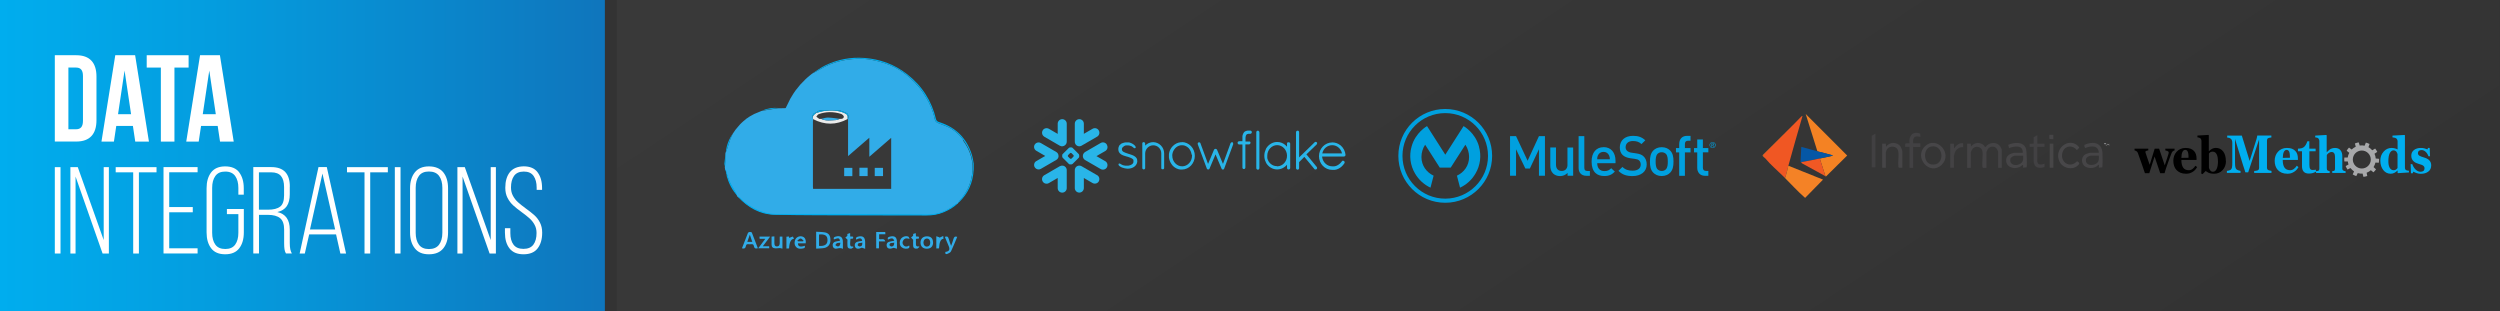 <?xml version="1.0" encoding="UTF-8"?>
<svg id="Capa_1" data-name="Capa 1" xmlns="http://www.w3.org/2000/svg" xmlns:xlink="http://www.w3.org/1999/xlink" viewBox="0 0 425.5 53">
  <rect x="0" y="0" width="425.5" height="53" fill="#333333" stroke="none"/>
  <defs>
    <style>
      .cls-1 {
        fill: #0557a5;
      }

      .cls-2 {
        fill: #434244;
      }

      .cls-3 {
        fill: url(#Degradado_sin_nombre_16);
      }

      .cls-4 {
        fill: #444345;
      }

      .cls-5, .cls-6 {
        fill: #00aeef;
      }

      .cls-7 {
        fill: #f05824;
      }

      .cls-8 {
        fill: #a6a8aa;
      }

      .cls-9 {
        fill: #fff;
      }

      .cls-10 {
        fill: #f05723;
      }

      .cls-11 {
        fill: none;
      }

      .cls-12 {
        fill: #29b5e8;
      }

      .cls-13 {
        fill: #474648;
      }

      .cls-14 {
        fill: #747375;
      }

      .cls-15 {
        fill: url(#Degradado_sin_nombre_2);
        opacity: .05;
      }

      .cls-16 {
        fill: #f48223;
      }

      .cls-17 {
        fill: #31ace8;
      }

      .cls-18 {
        fill: #00a0df;
      }

      .cls-19 {
        fill: #484749;
      }

      .cls-20 {
        fill: #f48226;
      }

      .cls-21 {
        fill: #a7a8aa;
      }

      .cls-21, .cls-6, .cls-22 {
        fill-rule: evenodd;
      }

      .cls-23 {
        fill: #464547;
      }

      .cls-24 {
        fill: #424143;
      }

      .cls-25 {
        fill: #ebebeb;
      }

      .cls-26 {
        fill: #414042;
      }

      .cls-27 {
        fill: #929293;
      }

      .cls-28 {
        fill: #59585a;
      }

      .cls-29 {
        fill: #656466;
      }

      .cls-30 {
        fill: #474647;
      }
    </style>
    <linearGradient id="Degradado_sin_nombre_2" data-name="Degradado sin nombre 2" x1="138.84" y1="-163.18" x2="373.16" y2="188.67" gradientUnits="userSpaceOnUse">
      <stop offset="0" stop-color="#fff"/>
      <stop offset="1" stop-color="#000"/>
    </linearGradient>
    <linearGradient id="Degradado_sin_nombre_16" data-name="Degradado sin nombre 16" x1="-2.17" y1="26.49" x2="103.71" y2="26.49" gradientUnits="userSpaceOnUse">
      <stop offset="0" stop-color="#00aeef"/>
      <stop offset=".36" stop-color="#049ddf"/>
      <stop offset="1" stop-color="#0f75bc"/>
    </linearGradient>
    <clipPath id="clippath">
      <rect class="cls-11" x="553.83" y="-823.66" width="960.22" height="540.01"/>
    </clipPath>
  </defs>
  <rect class="cls-15" x="104.97" y="-.03" width="320.36" height="53.03"/>
  <rect class="cls-3" x="-.49" y="-.03" width="103.44" height="53.03"/>
  <g>
    <path class="cls-9" d="M9.33,9.4h3.65c2.31,0,3.44,1.28,3.44,3.63v7.43c0,2.35-1.13,3.63-3.44,3.63h-3.65v-14.7ZM11.64,11.5v10.5h1.3c.74,0,1.18-.38,1.18-1.43v-7.64c0-1.05-.44-1.43-1.18-1.43h-1.3Z"/>
    <path class="cls-9" d="M25.35,24.1h-2.33l-.4-2.67h-2.83l-.4,2.67h-2.12l2.35-14.7h3.38l2.35,14.7ZM20.08,19.44h2.23l-1.11-7.43-1.11,7.43Z"/>
    <path class="cls-9" d="M24.96,9.4h7.14v2.1h-2.41v12.6h-2.31v-12.6h-2.41v-2.1Z"/>
    <path class="cls-9" d="M39.78,24.1h-2.33l-.4-2.67h-2.83l-.4,2.67h-2.12l2.35-14.7h3.38l2.35,14.7ZM34.51,19.44h2.22l-1.11-7.43-1.11,7.43Z"/>
    <path class="cls-9" d="M10.3,43.15h-.97v-14.7h.97v14.7Z"/>
    <path class="cls-9" d="M11.98,43.15v-14.7h1.26l4.41,12.41v-12.41h.88v14.7h-1.07l-4.6-13.1v13.1h-.88Z"/>
    <path class="cls-9" d="M22.67,29.33h-2.98v-.88h6.95v.88h-3v13.82h-.97v-13.82Z"/>
    <path class="cls-9" d="M32.81,36.13h-4.01v6.13h4.83v.88h-5.8v-14.7h5.8v.88h-4.83v5.92h4.01v.88Z"/>
    <path class="cls-9" d="M40.71,29.34c.52.68.78,1.58.78,2.7v1.09h-.92v-1.15c0-.84-.18-1.51-.54-2.02-.36-.5-.92-.76-1.69-.76s-1.33.25-1.69.76c-.36.5-.54,1.18-.54,2.02v7.64c0,.84.18,1.51.54,2.01.36.5.92.75,1.69.75s1.33-.25,1.69-.75c.36-.5.54-1.17.54-2.01v-3.17h-1.95v-.88h2.88v3.99c0,1.12-.26,2.02-.78,2.7s-1.32,1.02-2.39,1.02-1.88-.34-2.39-1.02c-.52-.68-.78-1.58-.78-2.7v-7.52c0-1.12.26-2.02.78-2.7.52-.68,1.32-1.02,2.39-1.02s1.88.34,2.39,1.02Z"/>
    <path class="cls-9" d="M49.32,31.76v1.28c0,.87-.17,1.55-.51,2.05-.34.5-.88.83-1.61,1,1.41.31,2.12,1.31,2.12,3v2.29c0,.81.12,1.4.36,1.76h-1.01c-.13-.21-.21-.45-.25-.72-.04-.27-.06-.62-.06-1.04v-2.31c0-.92-.23-1.57-.69-1.94-.46-.37-1.15-.56-2.06-.56h-1.53v6.57h-.97v-14.7h3.07c2.1,0,3.15,1.11,3.15,3.32ZM47.68,35.17c.45-.35.67-.99.67-1.93v-1.39c0-.83-.17-1.45-.52-1.88-.35-.43-.91-.64-1.68-.64h-2.08v6.36h1.55c.92,0,1.61-.17,2.06-.53Z"/>
    <path class="cls-9" d="M51.88,43.15h-.88l3.21-14.72h1.41l3.28,14.72h-.97l-.73-3.25h-4.58l-.74,3.25ZM57.04,39.05l-2.16-9.51-2.12,9.51h4.28Z"/>
    <path class="cls-9" d="M62.04,29.33h-2.98v-.88h6.95v.88h-3v13.82h-.97v-13.82Z"/>
    <path class="cls-9" d="M68.17,43.15h-.97v-14.7h.97v14.7Z"/>
    <path class="cls-9" d="M70.6,29.34c.54-.68,1.34-1.02,2.4-1.02s1.91.34,2.45,1.01.81,1.58.81,2.71v7.52c0,1.13-.27,2.04-.81,2.71-.54.67-1.35,1.01-2.45,1.01s-1.87-.34-2.4-1.02c-.54-.68-.81-1.58-.81-2.7v-7.52c0-1.12.27-2.02.81-2.7ZM71.3,41.64c.36.5.93.75,1.7.75s1.36-.25,1.73-.75c.37-.5.56-1.17.56-2.03v-7.64c0-.85-.19-1.53-.56-2.03-.37-.5-.95-.75-1.73-.75s-1.34.25-1.7.75c-.36.5-.55,1.17-.55,2.03v7.64c0,.85.18,1.53.55,2.03Z"/>
    <path class="cls-9" d="M77.85,43.15v-14.7h1.26l4.41,12.41v-12.41h.88v14.7h-1.07l-4.6-13.1v13.1h-.88Z"/>
    <path class="cls-9" d="M91.49,29.32c.51.67.77,1.56.77,2.68v.32h-.92v-.38c0-.84-.18-1.5-.53-2s-.9-.74-1.66-.74-1.31.25-1.66.74c-.35.49-.52,1.15-.52,1.97,0,.53.11,1,.34,1.42.22.41.5.77.83,1.07.33.3.78.66,1.35,1.08.6.43,1.09.82,1.47,1.16.38.34.69.75.94,1.24.25.49.38,1.06.38,1.72,0,1.12-.26,2.01-.78,2.68-.52.67-1.32,1-2.39,1s-1.88-.33-2.39-1c-.52-.66-.78-1.56-.78-2.68v-.76h.92v.82c0,.84.18,1.5.54,1.98.36.48.92.72,1.69.72s1.33-.24,1.69-.72c.36-.48.54-1.14.54-1.98,0-.53-.11-1-.34-1.41-.22-.41-.5-.76-.83-1.06-.33-.3-.77-.65-1.33-1.06-.6-.43-1.09-.82-1.47-1.17s-.7-.76-.96-1.26c-.26-.5-.39-1.07-.39-1.73,0-1.13.26-2.02.78-2.67.52-.64,1.3-.97,2.35-.99,1.06,0,1.85.33,2.36,1Z"/>
  </g>
  <g>
    <path class="cls-21" d="M399.03,27.48h.57c.02.18.07.35.12.51l-.49.28c.09.21.19.41.32.59l.5-.26c.17.22.38.42.61.57l-.23.52c.19.12.4.21.61.28l.25-.51c.27.08.55.11.83.09l.13.55c.22-.02.44-.07.66-.14l-.11-.56c.26-.1.51-.24.72-.43l.44.36c.17-.15.31-.32.44-.51l-.42-.38c.15-.24.26-.5.32-.77l.57.03c.04-.22.06-.45.05-.67l-.57-.05c-.02-.28-.09-.56-.21-.81l.47-.32c-.1-.2-.22-.39-.36-.57l-.49.3c-.18-.21-.41-.39-.65-.53l.19-.54c-.2-.1-.41-.18-.63-.24l-.21.53c-.28-.06-.56-.07-.84-.03l-.17-.54c-.22.04-.44.1-.65.19l.15.55c-.26.12-.49.28-.69.48l-.46-.33c-.15.16-.29.34-.4.54l.45.35c-.14.25-.23.52-.27.8h-.57c-.01.12-.02.24-.02.35,0,.11,0,.22.02.33h0ZM401.98,25.62c.84,0,1.53.69,1.53,1.53,0,.85-.69,1.53-1.53,1.53-.84,0-1.53-.69-1.53-1.53,0-.85.69-1.53,1.53-1.53Z"/>
    <path class="cls-6" d="M412.02,29.58c-.25,0-.49-.04-.72-.12-.23-.08-.42-.16-.55-.25l-.11.28h-.3l-.05-1.56h.28c.04.13.1.27.19.43.09.16.19.3.3.42.12.13.26.23.41.32.15.09.32.13.49.13.23,0,.4-.05.52-.15.11-.1.17-.25.17-.46,0-.11-.03-.2-.08-.28-.06-.08-.13-.14-.21-.19-.1-.06-.21-.11-.33-.14-.12-.04-.26-.09-.44-.14-.15-.05-.3-.1-.44-.17-.12-.06-.25-.15-.38-.27-.12-.11-.21-.25-.27-.39-.07-.15-.1-.33-.1-.55,0-.39.15-.71.45-.95.3-.24.7-.36,1.18-.36.22,0,.43.02.64.08.19.05.36.11.49.17l.08-.25h.29l.06,1.42h-.27c-.09-.28-.24-.54-.46-.75-.22-.21-.45-.31-.7-.31-.2,0-.35.04-.46.13-.11.09-.17.21-.17.37,0,.21.08.36.25.46.16.1.39.18.69.27.46.13.79.3,1,.52.21.22.32.5.32.85,0,.46-.16.81-.49,1.06-.33.25-.75.38-1.28.38h0ZM408.06,28.6v-2.36c-.02-.07-.05-.14-.07-.21-.03-.08-.08-.15-.13-.22-.06-.06-.13-.12-.2-.15-.09-.05-.19-.07-.29-.07-.25,0-.46.16-.63.47-.16.32-.24.76-.24,1.33,0,.23.01.43.04.61.03.17.08.34.15.49.07.15.17.26.28.35.12.08.25.13.42.13s.28-.03.38-.1c.11-.07.2-.16.28-.26h0ZM410.01,29.35l-1.88.12-.06-.06v-.38h-.03c-.12.14-.29.27-.5.38-.21.11-.43.16-.64.16-.51,0-.94-.21-1.27-.63-.33-.42-.5-.96-.5-1.62,0-.59.19-1.09.56-1.51.37-.42.82-.63,1.35-.63.21,0,.4.03.59.08s.33.11.44.18v-1.37c0-.1-.02-.2-.06-.29-.04-.09-.09-.16-.15-.21-.09-.07-.19-.11-.3-.13-.12-.03-.24-.04-.36-.06v-.3l2.06-.11.06.07v5.48c0,.11.02.19.05.27.03.07.08.13.15.17.05.03.13.05.23.07s.19.02.25.03v.3h0ZM399.24,29.43h-2.29v-.31c.05,0,.11-.01.18-.02.07,0,.12-.02.15-.04.05-.03.09-.08.11-.13.02-.06.03-.14.03-.26v-1.95c0-.29-.05-.5-.15-.64-.1-.14-.24-.21-.42-.21-.1,0-.2.02-.28.05-.09.04-.18.09-.26.15-.07.06-.13.11-.18.17s-.08.11-.11.15v2.24c0,.1.01.18.03.24.02.06.07.11.13.15.04.03.09.05.15.07.06.02.12.03.18.04v.31h-2.32v-.31c.07,0,.13-.01.19-.02.06,0,.12-.02.17-.04.08-.03.14-.08.16-.14.03-.06.04-.15.04-.25v-4.66c0-.1-.02-.19-.06-.28-.04-.1-.09-.18-.16-.23-.05-.04-.12-.07-.22-.09-.09-.02-.17-.03-.26-.04v-.3l1.89-.11.06.07v2.87h.02c.1-.09.18-.18.26-.26.09-.08.18-.16.28-.23.09-.07.22-.12.37-.17.16-.05.32-.07.49-.07.41,0,.72.13.93.39.21.26.31.6.31,1.02v2.05c0,.1.01.19.04.25.03.06.08.11.16.15.05.02.1.04.15.06.06.02.12.03.21.04v.31h0Z"/>
    <path class="cls-6" d="M394.17,29.24c-.16.08-.34.15-.52.21-.19.06-.41.09-.68.09-.4,0-.69-.11-.88-.32-.19-.21-.29-.51-.29-.91v-2.56h-.69v-.45c.89-.02,1.24-.25,1.61-1.26h.33v1.26h1.07v.45h-1.06v2.29c0,.33.04.56.12.69.08.14.23.2.44.2.07,0,.16,0,.29-.02.12,0,.21-.02.26-.04v.35h0ZM389.75,26.85c0-.17,0-.34-.02-.51-.02-.18-.04-.32-.08-.43-.04-.13-.1-.23-.18-.3-.08-.07-.17-.1-.28-.1-.2,0-.35.11-.47.33-.12.22-.18.56-.19,1.03l1.22-.02h0ZM391.2,28.44c-.09.16-.2.31-.32.45-.13.14-.27.26-.43.36-.16.1-.33.18-.52.24-.17.05-.37.08-.6.08-.38,0-.7-.06-.97-.17-.27-.12-.5-.28-.68-.47-.18-.2-.32-.44-.4-.7-.09-.27-.13-.56-.13-.88,0-.28.05-.56.14-.82.09-.25.23-.49.41-.69.17-.2.39-.36.65-.48s.56-.18.88-.18c.36,0,.65.05.88.14.23.1.42.23.57.39.15.16.25.35.32.56.07.22.1.44.1.68v.27h-2.58c0,.57.1,1.01.3,1.3.2.3.52.45.96.45.23,0,.46-.07.64-.22.2-.15.36-.33.49-.54l.29.23h0ZM386.59,29.43h-2.93v-.33c.09,0,.19-.02.32-.04.12-.02.21-.04.26-.06.09-.04.16-.1.2-.17.04-.07.06-.16.06-.28v-4.83l-1.86,5.61h-.48c-.02-.09-.08-.28-.17-.55-.09-.27-.17-.49-.22-.66l-1.37-4.47v4c0,.34.02.61.06.79.04.18.11.31.2.39.06.06.18.11.34.17.16.05.28.08.34.09v.33h-2.32v-.33c.06,0,.17-.03.31-.06.14-.03.26-.08.35-.15.1-.08.17-.21.21-.4.04-.19.05-.45.05-.79v-3.34c0-.18-.02-.33-.06-.44-.04-.12-.1-.21-.18-.28-.1-.09-.21-.14-.31-.17-.11-.02-.21-.04-.32-.05v-.33h2.49l1.33,4.31,1.13-3.58c.04-.12.07-.26.11-.42.04-.16.05-.27.06-.32h2.4v.33c-.09,0-.17.02-.25.03-.09.02-.17.04-.25.07-.1.04-.16.09-.2.17-.03.08-.05.17-.05.26v4.6c0,.1.02.18.05.25.03.07.1.13.2.18.05.03.13.05.25.07.11.02.2.04.27.05v.33h0Z"/>
    <path class="cls-22" d="M377.49,27.44c0-.21-.01-.42-.04-.61-.03-.2-.08-.37-.15-.52-.07-.15-.16-.27-.27-.36-.11-.09-.25-.14-.42-.14-.15,0-.28.03-.38.08-.11.06-.2.14-.27.25v2.43c.01.06.04.13.09.22.04.09.08.16.13.21.06.07.12.13.19.17.07.04.17.06.29.06.26,0,.46-.16.61-.47.15-.31.23-.75.23-1.32ZM378.86,27.39c0,.63-.19,1.15-.57,1.56-.38.41-.86.62-1.43.62-.22,0-.42-.02-.58-.05-.14-.03-.28-.07-.41-.13-.1-.04-.19-.1-.28-.16-.06-.04-.11-.08-.17-.13l-.55.54-.22-.1c.01-.2.02-.42.03-.66,0-.24.01-.56.01-.96v-3.91c0-.1-.02-.2-.06-.29-.04-.09-.09-.16-.16-.21-.05-.03-.12-.06-.21-.09-.08-.02-.17-.04-.26-.05v-.3l1.88-.11.06.07v2.71h.02c.19-.2.38-.34.57-.43.2-.09.39-.14.59-.14.53,0,.95.2,1.26.6.31.4.46.94.46,1.62h0ZM372.49,26.85c0-.17,0-.34-.02-.51-.02-.18-.04-.32-.08-.43-.04-.13-.1-.23-.18-.3-.08-.07-.17-.1-.28-.1-.2,0-.35.11-.47.33-.12.22-.18.56-.19,1.03l1.22-.02h0ZM373.95,28.44c-.09.16-.2.31-.32.45-.13.14-.27.26-.43.36-.16.1-.34.18-.52.24-.17.05-.37.08-.6.08-.38,0-.7-.06-.97-.17-.27-.12-.5-.28-.68-.47-.18-.2-.32-.44-.4-.7-.09-.27-.13-.56-.13-.88,0-.28.05-.56.14-.82.09-.25.23-.49.41-.69.17-.2.39-.36.65-.48.26-.12.56-.18.88-.18.36,0,.65.05.88.14.23.1.42.23.57.39.15.16.25.35.32.56.07.22.1.44.1.68v.27h-2.58c0,.57.1,1.01.3,1.3.2.3.52.45.96.45.24,0,.45-.07.64-.22.2-.15.36-.33.49-.54l.29.23h0ZM370.15,25.6c-.12.02-.23.06-.32.13-.1.07-.18.19-.25.37-.18.48-.32.86-.43,1.15-.11.29-.26.71-.45,1.27-.05.16-.1.31-.15.47-.06.2-.1.37-.14.49h-.74l-.96-2.84-.9,2.84h-.74c-.2-.59-.4-1.18-.61-1.77-.19-.55-.39-1.11-.59-1.66-.04-.13-.12-.23-.23-.31-.11-.07-.22-.12-.34-.14v-.3h2.34v.3c-.09,0-.19.03-.31.07-.12.04-.18.09-.18.15,0,.03,0,.05,0,.07,0,.02.02.06.03.12.07.22.16.5.28.84s.26.74.42,1.2l.85-2.75h.75l.96,2.84c.15-.43.26-.77.34-1.01.08-.24.18-.56.3-.95.02-.06.03-.11.03-.16s0-.08,0-.09c0-.05-.02-.1-.07-.14-.05-.04-.1-.07-.16-.1-.11-.04-.22-.07-.34-.09v-.3h1.57v.3h0Z"/>
  </g>
  <g>
    <path class="cls-10" d="M305.21,21.24c.42-.43.84-.88,1.27-1.3.05-.05.23-.27.3-.17-.81,2.81-1.63,5.62-2.4,8.44-.16.6-.27,1.22-.47,1.82-.05.15.06.19-.21.16-1.05-1.05-2.36-2.15-3.29-3.28-.14-.17-.45-.39-.28-.58,1.71-1.67,3.39-3.39,5.07-5.09Z"/>
    <path class="cls-16" d="M309.32,25.75l-1.99-6.35,7.06,7.07-3.61,3.57-.09-.05-.96-3.01c.64-.14,1.38-.26,2-.43.07-.02.21-.02.19-.11-.86-.27-1.74-.45-2.6-.68Z"/>
    <path class="cls-20" d="M304.39,28.21l5.89,2.36-3.05,3.11c-1.24-1.08-2.36-2.32-3.53-3.49.27.03.16,0,.21-.16.2-.6.31-1.22.47-1.82Z"/>
    <path class="cls-4" d="M334.81,24.45h.62s.03.48.03.48c.51-.61,1.3-.8,2-.35.21.13.27.33.36.39.22.15.21-.1.34-.21.69-.59,1.75-.61,2.3.18.05.07.24.46.24.51v3.11h-.62v-2.77s-.16-.37-.19-.42c-.37-.58-1.21-.53-1.58.03-.04.06-.22.44-.22.47v2.7h-.57s-.1-.11-.1-.11c-.11-.84.11-1.91-.01-2.72-.12-.76-1.12-1.01-1.64-.46-.09.1-.34.56-.34.66v2.63h-.62v-4.1Z"/>
    <path class="cls-1" d="M309.32,25.75c.87.23,1.75.42,2.6.68.02.1-.12.1-.19.11-.62.17-1.36.29-2,.43-1.04.22-2.1.44-3.15.62-.01-.01-.11.03-.13-.03l.13-2.56c.91.26,1.83.51,2.74.75Z"/>
    <path class="cls-23" d="M344.27,26.02c.08-1.41-1.41-1.15-2.33-.82l-.14-.55c1.03-.45,2.68-.61,3.05.75.09.34.18,2.93.07,3.08l-.59.06c.08-.87-.2-.29-.62-.1-1.08.47-2.47-.1-2.24-1.42.06-.33.31-.62.6-.77.12-.06.62-.24.72-.24h1.47ZM344.34,26.5h-1.4c-.23,0-.71.27-.77.53-.32,1.41,1.95,1.35,2.16.17.04-.23,0-.47.02-.7Z"/>
    <path class="cls-23" d="M357.22,26.02c-.06-1.35-1.35-1.22-2.29-.83-.12-.03-.22-.43-.15-.54,1.4-.63,2.91-.46,3.06,1.33.02.29.04,2.4-.03,2.5l-.59.06s.1-.56-.1-.48c-.6.76-2.21.74-2.63-.18-.31-.66-.08-1.42.61-1.7.09-.04.52-.17.58-.17h1.54ZM357.22,26.5h-1.4c-.23,0-.71.28-.77.53-.31,1.19,1.38,1.34,1.97.6.28-.36.2-.7.21-1.13Z"/>
    <path class="cls-13" d="M330.47,28.05c-2.03,1.97-4.81-1.29-2.83-3.16s4.79,1.25,2.83,3.16ZM328.69,24.94c-1.43.29-1.39,2.84.06,3.05,2.37.34,2.13-3.5-.06-3.05Z"/>
    <path class="cls-23" d="M323.78,28.55h-.57s-.1-.11-.1-.11c-.1-.83.1-1.84-.02-2.65-.15-1.03-1.6-1.11-2-.23-.02.05-.12.34-.12.36v2.63h-.62v-4.1h.62s.03.55.03.55c.55-.88,1.91-.91,2.49-.02.11.17.29.63.29.81v2.77Z"/>
    <path class="cls-19" d="M353.7,27.55c.09.06.25.23.17.35-.76,1.14-2.69.88-3.31-.33-1.1-2.16,1.43-4.24,3.06-2.78.43.38.2.4-.14.75-.66-.86-1.95-.82-2.38.23-.67,1.64,1.08,3.05,2.39,1.7.09-.02.14.05.2.08Z"/>
    <path class="cls-7" d="M309.73,26.98l.96,3.01-4-2.2c-.09-.03-.09-.17-.11-.2,1.06-.17,2.11-.39,3.15-.62Z"/>
    <path class="cls-24" d="M325.01,25h-.75s0-.5,0-.5c.07-.2.57-.08.74-.11-.18-1.23.55-2.16,1.82-1.64l.03.55c-1.01-.27-1.32.1-1.23,1.09h1.23v.62h-1.23v3.55h-.62v-3.55Z"/>
    <path class="cls-24" d="M346.74,24.45h1.23v.55h-1.23v2.56s.14.27.16.29c.37.36,1.04-.02,1.08.02v.53c-.48.26-1.38.25-1.67-.27-.03-.05-.18-.48-.18-.51v-2.63h-.69s0-.51,0-.51l.69-.04v-1.09l.62-.34v1.44Z"/>
    <path class="cls-2" d="M331.93,24.45h.62s.03.82.03.82c.37-.52.85-.99,1.54-.89v.68c-.57-.1-1.17.34-1.38.84-.04.09-.19.63-.19.7v1.95h-.62v-4.1Z"/>
    <polygon class="cls-26" points="319.19 28.48 318.57 28.48 318.57 23.12 319.19 22.74 319.19 28.48"/>
    <rect class="cls-30" x="348.86" y="24.45" width=".62" height="4.1"/>
    <path class="cls-23" d="M349.48,22.94v.75s-.62-.03-.62-.03c-.13-.09-.04-.55-.06-.72h.69Z"/>
    <path class="cls-27" d="M358.93,24.52s0,.09,0,.14h-.27s-.14.2-.14.2c-.01-.11-.01-.19.07-.27.01-.01.12,0,.14-.07.05,0,.16,0,.21,0Z"/>
    <polygon class="cls-8" points="358.25 24.52 358.11 24.52 358.14 24.38 358.45 24.38 358.45 24.52 358.32 24.52 358.28 24.45 358.25 24.52"/>
    <path class="cls-29" d="M358.93,24.52s.01-.09.07-.07v.41s-.07,0-.07,0c0-.07,0-.14,0-.2,0-.05,0-.09,0-.14Z"/>
    <polygon class="cls-14" points="358.32 24.52 358.28 24.86 358.25 24.52 358.28 24.45 358.32 24.52"/>
    <path class="cls-28" d="M358.73,24.52c-.02.07-.13.06-.14.07v-.14c.07-.03.13.07.14.07Z"/>
    <path class="cls-20" d="M300.41,26.91c-.12-.08-.41-.31-.41-.44l.07-.14,5.14-5.09c-1.68,1.7-3.36,3.41-5.07,5.09-.18.2.14.41.28.58Z"/>
  </g>
  <g id="Page-1">
    <g id="Group">
      <path id="Path" class="cls-12" d="M186.73,29.82l-2.64-1.53c-.37-.21-.85-.09-1.06.28-.08.15-.12.31-.1.46v2.98c0,.43.35.77.77.77s.77-.35.77-.77v-1.72l1.48.86c.37.21.85.09,1.06-.28.21-.37.09-.85-.28-1.06"/>
      <path id="Path2" class="cls-12" d="M180.16,26.54c0-.28-.14-.53-.38-.67l-2.64-1.53c-.11-.07-.25-.1-.38-.1-.27,0-.52.15-.66.38-.21.36-.08.83.28,1.04l1.52.88-1.52.88c-.18.1-.3.26-.35.46-.05.2-.03.4.08.58.14.23.39.38.66.38.13,0,.26-.03.38-.1l2.64-1.53c.24-.14.38-.39.38-.66"/>
      <path id="Path3" class="cls-12" d="M177.74,23.27l2.64,1.53c.31.18.69.12.93-.12.15-.14.25-.34.25-.57v-3.06c0-.43-.35-.77-.77-.77s-.77.35-.77.77v1.74l-1.5-.87c-.37-.21-.85-.09-1.06.28-.21.37-.09.85.28,1.06"/>
      <path id="Combined-Shape" class="cls-12" d="M183.68,26.67c0,.06-.03.14-.08.18l-1.05,1.05s-.12.08-.18.08h-.27c-.06,0-.14-.03-.18-.08l-1.05-1.05s-.08-.12-.08-.18v-.27c0-.06.03-.14.08-.18l1.05-1.05s.12-.08.18-.08h.27c.06,0,.14.03.18.08l1.05,1.05s.08.12.08.18v.27ZM182.75,26.54h0c0-.05-.02-.11-.06-.15l-.31-.31s-.09-.06-.13-.06h-.01s-.1.02-.13.06l-.31.31s-.06.09-.06.13h0c0,.06.02.11.06.15l.31.31s.09.06.13.06h.01s.1-.02.13-.06l.31-.31s.06-.09.06-.13Z"/>
      <path id="Path4" class="cls-12" d="M184.09,24.79l2.64-1.53c.37-.21.5-.69.28-1.06-.21-.37-.69-.5-1.06-.28l-1.48.86v-1.73c0-.43-.35-.77-.77-.77s-.77.35-.77.77v3c-.01.16.02.32.1.46.21.37.69.5,1.06.28"/>
      <path id="Path5" class="cls-12" d="M180.91,28.2c-.18-.03-.36,0-.53.09l-2.64,1.53c-.37.21-.5.69-.28,1.06.21.37.69.5,1.06.28l1.5-.87v1.73c0,.43.35.77.77.77s.77-.35.77-.77v-3.06c0-.39-.28-.71-.65-.76"/>
      <path id="Path6" class="cls-12" d="M188.39,24.62c-.21-.37-.69-.5-1.06-.28l-2.64,1.53c-.25.15-.39.41-.39.69,0,.27.14.54.39.68l2.64,1.53c.37.21.85.09,1.06-.28.21-.37.09-.85-.28-1.06l-1.5-.86,1.5-.86c.37-.21.5-.69.28-1.06"/>
      <path id="Combined-Shape2" class="cls-12" d="M229,26.36h0v.03c0,.14-.12.25-.27.25h-3.71c0,.09.02.17.04.26.17.8.86,1.4,1.68,1.41h.22s.03,0,.05,0c.02,0,.03,0,.05,0,0,0,0,0,0,0,.27-.02.54-.13.79-.31h0s.03-.02.04-.03c0,0,0,0,0,0,.01,0,.02-.02.03-.03,0,0,0,0,.01-.01,0,0,.02-.01.03-.02,0,0,.01-.01.02-.01,0,0,.01-.01.02-.02,0,0,.01-.01.02-.02,0,0,.01-.01.02-.02,0,0,.02-.02.03-.02,0,0,0-.01.01-.01l.03-.03h.01s.02-.03.03-.04c0,0,0,0,.01-.01.01-.01.02-.02.03-.03,0,0,0,0,.01-.01,0-.01.02-.02.03-.03v-.02s.03-.02.04-.03.01-.02.02-.02.01-.01.02-.02c0-.01.02-.02.03-.04,0,0,0,0,0-.01.02-.03.04-.07.07-.1,0,0,0,0,0,0,0,0,.01-.01.02-.02,0,0,0,0,0,0,0,0,0,0,.01-.01h.01s0-.02.01-.02c0,0,0,0,.01,0,0,0,.01,0,.02-.01,0,0,.01,0,.01,0,0,0,.01,0,.01,0s0,0,.01,0c0,0,.01,0,.02,0,0,0,0,0,0,0,.02,0,.04,0,.07,0,.02,0,.05,0,.07.01h0s.02,0,.03.01c0,0,0,0,0,0,.01,0,.02,0,.03.01h0c.12.09.16.25.09.38h0s-.02.03-.03.04h0c-.26.41-.62.73-1.02.92,0,0-.02,0-.03.01,0,0,0,0,0,0-.18.09-.38.15-.59.17,0,0,0,0-.01,0-.02,0-.04,0-.05,0-.01,0-.02,0-.03,0-.01,0-.03,0-.04,0-.02,0-.05,0-.07,0h-.22c-1.25,0-2.25-1.05-2.25-2.33s1.01-2.34,2.27-2.34c.04,0,.07,0,.11,0,.44.02.84.17,1.18.42,0,0,0,0,0,0,.02.01.04.03.06.04,0,0,.02.02.03.02,0,0,.02.01.03.02.47.39.79.99.85,1.67h0ZM225.05,26.11h3.36c-.17-.81-.86-1.4-1.67-1.4s-1.51.57-1.69,1.4Z"/>
      <path id="Combined-Shape3" class="cls-12" d="M219.51,24.26s.07.1.08.16c0,0,0,.02,0,.03v4.13c0,.15-.12.27-.27.27s-.27-.12-.27-.27v-.55c-.1.12-.21.24-.34.33,0,0,0,0-.01,0-.01,0-.02.02-.03.03-.37.29-.82.45-1.29.45-.76,0-1.43-.4-1.83-1.02,0,0,0-.01-.01-.01-.01-.02-.02-.04-.03-.06,0-.01-.01-.02-.02-.04s-.01-.03-.02-.04c-.01-.02-.02-.04-.03-.06,0,0,0-.01,0-.02-.15-.29-.24-.62-.25-.97,0-.04,0-.08,0-.12s0-.08,0-.12c.02-.35.11-.68.25-.97,0,0,0-.01,0-.02.01-.02.02-.04.03-.06,0-.01.01-.03.02-.04,0-.01.01-.02.02-.04.01-.02.02-.04.03-.06,0,0,0-.01.01-.01.4-.61,1.07-1.02,1.83-1.02.51,0,1,.19,1.38.52.11.09.2.19.29.29v-.54s0-.02,0-.03c0-.07.03-.12.08-.16h0s.01,0,.01-.01c0,0,0,0,0,0,0,0,0,0,.01,0s0,0,.01,0c0,0,0,0,0,0,0,0,.01,0,.02,0,0,0,0,0,0,0,0,0,.01,0,.02-.01h0s.03-.01.05-.01c0,0,0,0,0,0,0,0,.01,0,.02,0,0,0,.02,0,.03,0,.01,0,.02,0,.03,0,0,0,.01,0,.02,0,0,0,0,0,0,0,.02,0,.03,0,.05.01h0s.01,0,.02.01c0,0,0,0,0,0,0,0,.01,0,.01,0,0,0,0,0,0,0,0,0,0,0,.01,0s0,0,.01,0c0,0,0,0,0,0,0,0,.01,0,.01.01h0ZM217.37,28.31c.92,0,1.68-.81,1.68-1.8s-.75-1.81-1.68-1.81-1.68.81-1.68,1.81c0,.03,0,.06,0,.09,0,.01,0,.03,0,.04,0,.02,0,.04,0,.05,0,.01,0,.03,0,.04,0,.02,0,.03,0,.05,0,.01,0,.02,0,.03,0,.02,0,.04,0,.05,0,0,0,.02,0,.02,0,.02,0,.04.01.06,0,0,0,0,0,.01.19.77.85,1.33,1.62,1.33Z"/>
      <path id="Path7" class="cls-12" d="M212.74,22.23h-.07s-.02,0-.03,0c-.01,0-.02,0-.03,0-.03,0-.05,0-.08,0,0,0-.01,0-.01,0-.02,0-.04,0-.06,0h-.01s-.04,0-.06,0c0,0,0,0,0,0-.02,0-.04,0-.06,0h0c-.14.02-.26.06-.37.11,0,0,0,0,0,0-.02,0-.03.02-.05.03,0,0,0,0,0,0-.01,0-.03.02-.04.02,0,0-.01,0-.01.01-.01,0-.02.01-.03.02,0,0-.02.01-.02.02,0,0-.01.01-.02.02-.01.01-.02.02-.03.03,0,0,0,0,0,0-.01.01-.03.03-.04.04,0,0,0,0,0,0-.01.01-.02.02-.03.04,0,0,0,.01-.01.02,0,.01-.02.02-.02.03,0,0,0,0,0,.01,0,.01-.02.03-.03.04,0,0,0,0,0,0-.07.12-.12.26-.16.43,0,0,0,0,0,0,0,.02,0,.04-.01.07,0,0,0,.01,0,.02,0,.02,0,.04,0,.06,0,.01,0,.02,0,.03,0,.02,0,.03,0,.05,0,.02,0,.03,0,.05,0,.01,0,.02,0,.03,0,.02,0,.05,0,.07,0,0,0,.01,0,.02,0,.03,0,.06,0,.1v.44h-.56s-.07,0-.1.02c-.1.04-.17.13-.17.24,0,.1.05.19.13.25.04.03.09.04.14.04h0s.56,0,.56,0v3.92s0,.01,0,.02h0c0,.07.03.13.07.17h0s.01.01.02.02c0,0,0,0,0,0,0,0,.01,0,.01.01,0,0,0,0,0,0,0,0,0,0,0,0,.04.03.1.04.15.04,0,0,.02,0,.03,0,.05,0,.1-.03.14-.06h0s.01-.01.01-.02c0,0,0,0,0,0,0,0,0,0,.01-.01.04-.05.07-.12.06-.18v-3.92h.6s0,0,0,0c.16,0,.28-.13.27-.29h0s0-.01,0-.02h0c0-.07-.03-.12-.07-.16h0s-.01-.01-.02-.02c0,0,0,0,0,0,0,0,0,0-.01,0,0,0,0,0-.01,0,0,0,0,0,0,0,0,0-.01,0-.02,0,0,0,0,0,0,0,0,0-.01,0-.02,0,0,0,0,0,0,0,0,0-.01,0-.02,0,0,0,0,0,0,0,0,0-.01,0-.02,0,0,0,0,0-.01,0,0,0-.01,0-.02,0h-.01s0,0-.01,0h-.61v-.44h0s0-.05,0-.08c0,0,0-.01,0-.02,0-.02,0-.04,0-.06,0,0,0,0,0-.01,0-.02,0-.04,0-.06.02-.22.07-.36.12-.44,0,0,0,0,0,0,0,0,0-.01.01-.02,0,0,0,0,0-.01,0,0,0,0,0,0,0,0,.01-.01.02-.02.07-.08.18-.13.34-.15,0,0,0,0,0,0,0,0,.02,0,.03,0,0,0,.01,0,.01,0,0,0,.02,0,.03,0,0,0,.01,0,.02,0,0,0,.02,0,.02,0s.02,0,.02,0h.06s.02,0,.03,0c.01,0,.02,0,.03,0h.07c.15,0,.27-.12.27-.28s-.12-.27-.27-.27"/>
      <path id="Path8" class="cls-12" d="M214.19,22.24s0,0,0,0c0,0-.01,0-.02,0,0,0,0,0,0,0,0,0,0,0-.01,0s0,0-.01,0c0,0-.01,0-.02,0,0,0,0,0-.01,0,0,0-.02,0-.03,0-.15,0-.27.12-.27.27v6.1c0,.15.12.27.27.27,0,0,.02,0,.03,0,0,0,0,0,0,0h.02s0,0,0,0c0,0,.01,0,.02,0,0,0,0,0,0,0,.1-.03.18-.12.19-.23,0,0,0-.02,0-.03v-6.1s0-.02,0-.03c-.01-.1-.08-.18-.17-.22"/>
      <path id="Path9" class="cls-12" d="M193.54,27.41s0-.03,0-.05c0-.01,0-.02,0-.03,0-.01,0-.02,0-.04,0-.01,0-.02,0-.03,0,0,0-.02,0-.03,0-.01,0-.03,0-.04,0,0,0-.01,0-.02,0-.01,0-.03-.01-.04,0,0,0-.01,0-.02,0-.02-.01-.03-.02-.05,0,0,0,0,0,0,0-.02-.01-.03-.02-.05,0,0,0,0,0,0-.06-.13-.16-.24-.27-.33t0,0s-.03-.03-.05-.04c0,0,0,0,0,0,0,0,0,0,0,0-.01,0-.02-.01-.03-.02-.14-.1-.29-.18-.51-.26,0,0,0,0-.01,0,0,0,0,0-.01,0-.13-.05-.26-.09-.39-.14h0s0,0,0,0c0,0,0,0,0,0-.01,0-.03,0-.04-.01,0,0-.02,0-.02,0-.05-.02-.09-.03-.14-.05-.03-.01-.07-.02-.11-.04-.01,0-.04-.01-.06-.02,0,0,0,0,0,0-.01,0-.03,0-.04-.01-.11-.04-.2-.07-.28-.1-.13-.05-.25-.1-.34-.16,0,0,0,0,0,0-.13-.08-.22-.19-.24-.32h0s0-.02,0-.03c0,0,0,0,0,0,0-.01,0-.02,0-.03,0-.02,0-.03,0-.05,0,0,0,0,0-.01,0-.01,0-.02,0-.03,0,0,0,0,0-.01,0-.01,0-.02,0-.04,0,0,0,0,0,0,0-.01,0-.03.01-.04h0c.06-.18.2-.3.36-.4.01,0,.02-.01.03-.02.01,0,.02-.01.03-.02.02,0,.03-.02.05-.02.01,0,.02,0,.03-.01l.05-.02s.02,0,.03-.01c.02,0,.03-.01.05-.02.01,0,.02,0,.03,0,.02,0,.03,0,.05-.01.01,0,.02,0,.03,0,.02,0,.03,0,.05,0,.01,0,.02,0,.03,0,.02,0,.04,0,.06,0,0,0,0,0,.01,0,.02,0,.05,0,.07,0,.03,0,.06,0,.08,0h.01c.2.01.36.06.49.12.01,0,.02.01.03.01,0,0,.01,0,.02,0,.01,0,.02.01.04.02,0,0,0,0,0,0,.01,0,.03.02.04.02,0,0,0,0,0,0,.01,0,.03.02.04.03,0,0,0,0,0,0,.01,0,.03.02.04.03,0,0,.01,0,.02.01.03.02.08.06.13.1,0,0,.01,0,.01.01.03.03.07.05.1.08,0,0,.01,0,.01.01,0,0,0,0,0,0,0,0,0,0,.01,0,0,0,.02.01.02.02,0,0,0,0,.01,0,0,0,.02,0,.02.01,0,0,0,0,0,0,0,0,.02,0,.03.01,0,0,0,0,0,0,.01,0,.02,0,.03,0h0s.04,0,.07,0c0,0,0,0,0,0,0,0,.01,0,.02,0,0,0,0,0,0,0,0,0,0,0,0,0,0,0,.02,0,.03-.01,0,0,0,0,0,0,.01,0,.02-.01.03-.02h0s.01-.02.02-.02c0,0,0-.01.01-.02,0,0,0,0,0,0,.05-.08.02-.18-.06-.29,0,0,0,0,0,0,0,0,0,0,0-.01-.19-.25-.63-.52-1.03-.61,0,0,0,0,0,0-.02,0-.03,0-.05-.01,0,0-.01,0-.01,0-.01,0-.03,0-.04,0,0,0-.01,0-.02,0-.01,0-.03,0-.04,0,0,0-.01,0-.02,0-.02,0-.04,0-.06,0-.03,0-.06,0-.09,0-.02,0-.03,0-.05,0-.01,0-.02,0-.04,0-.02,0-.04,0-.07,0,0,0-.01,0-.02,0-.02,0-.05,0-.07,0h0s-.05,0-.08.01h0s-.05,0-.07.01c0,0,0,0,0,0-.05,0-.1.02-.15.03,0,0,0,0,0,0-.02,0-.05.01-.07.02-.02,0-.04.01-.06.02,0,0,0,0,0,0-.02,0-.04.01-.06.02,0,0,0,0,0,0-.02,0-.04.02-.06.02,0,0,0,0,0,0-.02,0-.03.02-.05.02,0,0,0,0-.01,0-.02,0-.03.02-.05.02,0,0,0,0-.01,0-.01,0-.03.02-.04.03,0,0,0,0-.01,0-.02.01-.04.02-.06.03-.02.02-.04.03-.06.05,0,0,0,0,0,0-.1.07-.18.15-.25.23,0,0,0,0,0,.01,0,.01-.02.02-.02.03,0,0-.01.02-.02.03,0,0,0,.01-.01.02,0,.01-.02.03-.02.05,0,0,0,0,0,0-.06.12-.1.26-.11.43,0,0,0,0,0,0,0,.03,0,.06,0,.09,0,.02,0,.05,0,.07h0c.01.33.16.57.42.76,0,0,0,0,0,0,.01,0,.02.02.03.02,0,0,.02.01.02.02,0,0,0,0,0,0,.26.17.58.26.85.34.13.04.25.07.28.08,0,0,.02,0,.02,0,.16.05.28.1.38.14,0,0,.01,0,.02,0,0,0,0,0,0,0,.06.02.11.05.17.08.05.02.09.05.13.07.11.07.19.14.24.22,0,0,0,0,0,0,0,0,.01.01.01.02,0,0,0,0,0,.01,0,0,0,.01,0,.02,0,0,0,.01,0,.02,0,0,0,0,0,.01,0,0,0,.01,0,.02,0,0,0,0,0,.01,0,0,0,.02,0,.02,0,0,0,0,0,.01,0,0,0,.02,0,.02,0,0,0,0,0,.01,0,0,0,.02,0,.03,0,0,0,0,0,.01,0,.01,0,.03,0,.04,0,.02,0,.04,0,.06,0,0,0,.01,0,.02,0,.01,0,.03,0,.04,0,0,0,0,0,.01,0,.04-.02.08-.03.11,0,0,0,0,0,0,0,.02-.02.03-.02.05,0,0,0,0,0,0-.02.04-.04.07-.07.1-.01.02-.03.03-.04.05t0,0s-.06.06-.1.08c0,0,0,0,0,0-.02.01-.03.02-.05.03,0,0,0,0,0,0-.03.02-.06.04-.09.05-.01,0-.02.01-.03.02-.01,0-.03.01-.04.02-.01,0-.02,0-.03.01-.03.01-.06.02-.09.03,0,0,0,0-.01,0-.02,0-.04.01-.05.02,0,0-.01,0-.01,0-.06.02-.12.03-.17.04h0s-.06,0-.08.01c-.01,0-.02,0-.03,0,0,0-.02,0-.03,0-.02,0-.04,0-.06,0-.04,0-.08,0-.12,0-.02,0-.03,0-.05,0-.02,0-.04,0-.06,0-.02,0-.04,0-.06,0-.02,0-.03,0-.05,0-.03,0-.07-.01-.1-.02-.01,0-.03,0-.05,0-.02,0-.03,0-.05-.01-.02,0-.04,0-.06-.01-.01,0-.03,0-.04-.01-.03,0-.06-.02-.09-.03,0,0-.01,0-.02,0-.07-.02-.13-.05-.19-.08,0,0,0,0,0,0-.04-.02-.11-.06-.17-.1,0,0-.01,0-.02-.01-.05-.03-.09-.05-.12-.07,0,0,0,0,0,0,0,0,0,0,0,0-.01,0-.02,0-.03-.01,0,0,0,0,0,0-.02,0-.05-.02-.07-.02,0,0-.01,0-.02,0,0,0,0,0,0,0-.04,0-.08.01-.11.05,0,0-.01.01-.02.02,0,0,0,0,0,0,0,0,0,.01-.01.01,0,0,0,0,0,0,0,0,0,0,0,.01,0,0,0,0,0,.01,0,0,0,0,0,.01,0,0,0,0,0,0,0,0,0,.01,0,.01,0,0,0,0,0,0,0,0,0,.01,0,.02,0,0,0,0,0,0,0,0,0,.01,0,.02h0s0,.02,0,.03h0s0,.02,0,.03c0,0,0,0,0,.01,0,0,0,.01,0,.02,0,0,0,0,0,0,.01.03.04.07.07.1.03.04.07.07.12.11t0,0s.03.02.04.03c0,0,0,0,0,0,.04.03.08.05.13.08.01,0,.02.01.03.02.01,0,.02.01.03.02.01,0,.03.02.04.02.01,0,.02.01.03.01.02.01.05.02.07.03,0,0,0,0,0,0,.03.01.05.02.08.03.01,0,.02,0,.03.01,0,0,0,0,0,0,.24.09.54.16.8.17.02,0,.04,0,.06,0h0s.02,0,.03,0h.06s0,0,0,0c.43-.01.78-.12,1.07-.34h0c.33-.25.51-.6.51-.99,0-.02,0-.05,0-.07,0,0,0-.02,0-.03"/>
      <path id="Path10" class="cls-12" d="M196.29,24.19h0c-.52,0-1.02.21-1.38.59v-.32c0-.15-.11-.27-.26-.27-.01,0-.02,0-.03,0-.06,0-.12.03-.16.08t0,0s0,0-.01.01c0,0,0,0,0,0,0,0,0,0,0,.01,0,0,0,0,0,.01,0,0,0,0,0,0,0,0,0,.01-.01.02,0,0,0,0,0,0,0,0,0,.01-.01.02,0,.02-.01.03-.01.05,0,0,0,0,0,0,0,0,0,.02,0,.02,0,0,0,.02,0,.03v4.2s.01.01.01.01c0,0,0,.01,0,.02,0,0,0,0,0,0,0,0,0,.01.01.02.03.07.1.12.17.14h0s.06,0,.06,0c.01,0,.02,0,.03,0,0,0,.01,0,.02,0,0,0,0,0,0,0,0,0,.02,0,.03,0h0s.09-.05.11-.09h0s.03-.04.04-.07c0,0,0,0,0,0t0,0s0-.03.01-.04h0v-2.53c.02-.75.63-1.37,1.37-1.37h0c.75,0,1.37.61,1.37,1.37v2.49s0,.02,0,.03c0,.07.03.12.08.16,0,0,0,0,0,0,0,0,0,0,.01.01,0,0,0,0,0,0,0,0,0,0,.01,0,0,0,0,0,.01,0,0,0,0,0,0,0,0,0,.01,0,.01,0,0,0,0,0,0,0,0,0,.01,0,.02.01h0s.03.01.05.01c0,0,0,0,0,0,0,0,.01,0,.02,0,0,0,.02,0,.03,0,0,0,.02,0,.03,0,0,0,.02,0,.02,0,0,0,0,0,0,0,.02,0,.03,0,.05-.01h.02s0-.01,0-.01c0,0,.01,0,.02,0,0,0,0,0,0,0,0,0,0,0,.01,0,0,0,0,0,.01,0,0,0,0,0,0,0,0,0,.01,0,.01-.01h0s.07-.1.08-.16c0,0,0-.02,0-.03v-2.49c0-1.05-.85-1.9-1.9-1.91"/>
      <path id="Combined-Shape4" class="cls-12" d="M201.14,24.18c1.22,0,2.22,1.05,2.22,2.34s-.99,2.34-2.22,2.34c-.04,0-.08,0-.11,0,0,0-.01,0-.02,0-.03,0-.07,0-.1,0h0c-.48-.05-.93-.27-1.29-.63-.01-.01-.03-.03-.04-.05,0,0,0,0,0,0,0,0-.01-.02-.02-.03-.02-.02-.03-.04-.05-.06-.01-.01-.03-.03-.04-.05,0-.01-.02-.02-.03-.04-.02-.02-.04-.05-.06-.08h0c-.22-.32-.36-.67-.42-1.05,0-.03,0-.07-.01-.1,0,0,0,0,0-.01,0-.03,0-.06,0-.1,0,0,0-.01,0-.02,0-.04,0-.08,0-.12s0-.08,0-.12c0,0,0-.01,0-.02,0-.03,0-.07,0-.1,0,0,0,0,0-.01,0-.03,0-.07.01-.1.05-.38.2-.73.42-1.04,0,0,0,0,0,0,.02-.03.04-.05.06-.08,0-.01.02-.02.03-.03.01-.02.03-.03.04-.05.02-.02.03-.03.05-.05,0,0,.02-.02.02-.03,0,0,0,0,0,0,.01-.01.03-.03.04-.04.36-.36.81-.59,1.3-.64h0s.06,0,.1,0c0,0,.01,0,.02,0,.04,0,.07,0,.11,0ZM202.81,26.33h0c-.04-.41-.21-.77-.45-1.06-.01-.01-.02-.02-.03-.04l-.02-.02s-.03-.03-.04-.04c-.01-.01-.03-.02-.04-.03,0,0-.01-.01-.02-.02-.02-.02-.04-.03-.06-.05,0,0,0,0,0,0-.24-.19-.52-.32-.82-.35,0,0,0,0,0,0-.02,0-.05,0-.07,0,0,0-.01,0-.01,0-.03,0-.06,0-.08,0s-.06,0-.08,0c0,0,0,0-.01,0-.02,0-.05,0-.07,0,0,0,0,0,0,0-.3.03-.59.16-.82.35,0,0,0,0,0,0-.02.02-.04.03-.06.05,0,0-.01.01-.02.02-.01.01-.03.02-.04.04s-.02.03-.04.04l-.02.02s-.02.02-.03.04c-.25.28-.42.65-.46,1.05h0s0,.05,0,.08c0,0,0,0,0,.01,0,.03,0,.06,0,.09,0,.99.76,1.8,1.68,1.8s1.68-.81,1.68-1.8c0-.03,0-.06,0-.09,0,0,0,0,0-.01,0-.03,0-.05,0-.08Z"/>
      <path id="Path11" class="cls-12" d="M209.87,24.29s0,0,0,0c-.03-.03-.06-.06-.1-.08h0s-.01,0-.01,0c0,0,0,0,0,0-.04-.01-.08-.01-.11,0h0c-.08.01-.15.06-.19.13h0s-.01.02-.02.03h0s-1.29,3.53-1.29,3.53l-1.01-2.41s-.02-.04-.04-.06c-.06-.06-.14-.1-.23-.1-.01,0-.03,0-.04,0h0c-.09.02-.17.08-.21.16h0s-1.01,2.41-1.01,2.41l-.49-1.33-.81-2.2s0-.02-.01-.03t0,0s-.06-.08-.11-.1c0,0,0,0,0,0-.02-.01-.05-.02-.07-.02,0,0,0,0,0,0-.01,0-.03,0-.04,0h0s-.01,0-.02,0c0,0,0,0-.01,0,0,0-.01,0-.01,0,0,0,0,0-.01,0,0,0-.01,0-.02,0,0,0,0,0,0,0,0,0-.01,0-.02,0h0s-.08.06-.11.1c0,0,0,0,0,0h0s-.03.08-.04.12c0,.04,0,.09.02.13l.94,2.51.6,1.61h0c.02.06.06.1.11.13,0,0,0,0,0,0s0,0,0,0c0,0,0,0,0,0,0,0,0,0,0,0h0s.02.01.03.01c0,0,0,0,0,0,0,0,0,0,.01,0,0,0,0,0,0,0,.03,0,.05.01.07.01.01,0,.02,0,.04,0,0,0,.02,0,.03,0,0,0,0,0,0,0,0,0,.02,0,.03-.01,0,0,0,0,.01,0,0,0,.01,0,.02-.01,0,0,.01,0,.02-.01,0,0,0,0,.01,0,0,0,.01-.01.02-.02,0,0,0,0,0,0,0,0,.02-.02.02-.02,0,0,0,0,0,0,0,0,.01-.02.02-.03,0-.01.01-.02.02-.04h0s0,0,0,0h0s1.02-2.43,1.02-2.43l1.03,2.43s.02.05.04.07c0,0,0,0,0,0,0,0,.01.01.02.02,0,0,0,0,.01,0,0,0,.01.01.02.02,0,0,0,0,0,0,0,0,.02.01.02.02h0s.02.01.03.02c0,0,0,0,0,0,0,0,.02,0,.02,0,.01,0,.02,0,.03,0h.03s.03,0,.04,0c0,0,0,0,0,0,.01,0,.02,0,.03,0,0,0,0,0,0,0,.01,0,.02,0,.03-.01,0,0,0,0,0,0,.01,0,.02-.02.03-.02.05-.03.08-.08.1-.13h0s.63-1.71.63-1.71l.89-2.4c.03-.08.02-.18-.03-.25,0,0,0,0,0-.01"/>
      <path id="Path12" class="cls-12" d="M224.18,24.37s0-.01,0-.01c0,0,0,0,0-.01,0,0,0-.01,0-.02,0,0,0,0,0,0,0,0,0-.01,0-.02,0,0,0,0,0,0,0,0,0-.01-.01-.02h0s-.03-.05-.05-.06h0c-.1-.1-.23-.11-.34-.04,0,0,0,0,0,0,0,0,0,0-.01.01,0,0-.01.01-.02.02,0,0,0,0,0,0l-2.64,2.57v-4.3s0-.02,0-.03c-.01-.1-.08-.18-.17-.22,0,0,0,0,0,0,0,0-.01,0-.02,0,0,0,0,0,0,0,0,0,0,0-.01,0,0,0,0,0-.01,0,0,0-.01,0-.01,0,0,0,0,0-.01,0-.01,0-.02,0-.03,0-.15,0-.27.12-.27.27v6.1c0,.15.12.27.27.27,0,0,.02,0,.03,0,0,0,0,0,0,0,0,0,.02,0,.02,0,0,0,0,0,0,0,0,0,.01,0,.02,0,0,0,0,0,0,0,.1-.03.18-.12.19-.23,0,0,0-.02,0-.03v-1.03l.89-.89,1.72,2.08s.02.03.04.05c0,0,0,0,0,0,0,0,0,0,.01,0,0,0,.01,0,.02.01,0,0,0,0,0,0,0,0,.01,0,.02,0,0,0,0,0,0,0,0,0,.02,0,.03,0,0,0,0,0,0,0,0,0,.02,0,.03,0,0,0,0,0,0,0,.01,0,.02,0,.03,0,.02,0,.03,0,.05,0h0s.06-.01.09-.03c0,0,0,0,0,0,.01,0,.02-.01.04-.02h0c.1-.11.12-.25.04-.36,0-.01-.01-.02-.02-.03l-1.75-2.13,1.74-1.68s.07-.1.08-.17c0,0,0,0,0,0v-.02s0,0,0,0h0s0-.01,0-.02c0,0,0,0,0-.01"/>
    </g>
  </g>
  <g>
    <path class="cls-25" d="M144.26,20.26c-1.95,1.05-3.9,1.04-5.86.02-.02-.05-.03-.11-.05-.16-.06-.48.3-.68.61-.92,0,0,.02,0,.02,0,.45-.11.88-.26,1.34-.32,1.14-.14,2.27-.13,3.35.33.56.24.67.46.6,1.04ZM139.75,20.23c.8.41,1.65.25,2.48.21.24-.01.48-.13.72-.21.32.04.64-.04.67-.36.02-.15-.28-.43-.48-.49-1.27-.39-2.56-.41-3.82.06-.15.06-.25.27-.38.41.16.13.31.27.49.38.07.04.2,0,.3,0Z"/>
    <g>
      <path class="cls-17" d="M163.93,23.79c-.78-1.05-1.79-1.91-3.06-2.38-.4-.15-.79-.31-1.19-.46-.32-.12-.51-.32-.58-.67-.35-1.65-1.06-3.13-2-4.53-.85-1.26-1.9-2.3-3.09-3.21-1.07-.82-2.28-1.43-3.58-1.83-1.49-.46-3.01-.78-4.58-.7-2.2.1-4.29.59-6.19,1.75-.46.28-.96.51-1.43.77,0,0-.02.01-.02.01-.13.1-.26.2-.38.31-.02,0-.04.02-.05.04-.12.1-.25.21-.37.31-.14.13-.29.27-.43.4-.03.04-.06.07-.09.11,0,0,0,0,0,0-.03.03-.06.06-.09.09h0s-.06.06-.09.09h0s-.06.06-.09.09c0,0,0,0,0,0-.03.03-.06.06-.09.09,0,0,0,0,0,0-.03.03-.06.06-.08.09,0,0,0,0,0,0-.03.03-.06.06-.09.09,0,0,0,0,0,0-.03.03-.06.06-.1.1-.02,0-.04.02-.05.05-.27.33-.53.66-.8.99-.12.17-.24.34-.36.52,0,0,0,0,0,0-.18.29-.35.58-.53.87,0,0,0,0,0,0-.26.53-.53,1.07-.79,1.6-.02,0-.03.01-.04.03-.27,0-.53.01-.8.02-.14,0-.28,0-.42,0-.34.05-.69.1-1.03.15-.57.09-1.14.19-1.72.28-.04,0-.08.02-.12.03-.41.17-.82.34-1.23.51-.02,0-.04.01-.06.03-.24.13-.48.27-.72.4-.03,0-.05.02-.06.04-.1.07-.2.14-.3.21-.05.03-.1.06-.15.09,0,0-.03.02-.03.02-.03.01-.05.03-.06.06-.15.12-.29.24-.44.36,0,0,0,0,0,0-.03.03-.07.05-.1.08,0,0,.01.02.01.02v-.02s-.07.06-.1.09h0s-.06.06-.09.08c0,0,0,0,0,0-.1.1-.21.2-.31.3-.02,0-.03.02-.03.04-.03.04-.06.07-.09.11,0,0,0,0,0,0-.03.03-.06.06-.09.09,0,0,.02.03.02.03l-.02-.02s-.05.06-.08.09c0,0,0,0,0,0-.05.06-.1.13-.16.19,0,0,0,0,0,0-.1.11-.19.23-.29.34-.02.03-.04.05-.06.08-.14.21-.28.42-.43.63-.02,0-.02.02-.02.04-.16.35-.34.69-.46,1.05-.22.62-.41,1.25-.62,1.88-.03.09-.09.16-.14.25-.01.05-.02.11-.03.16,0,.48,0,.96-.02,1.44,0,.22-.03.44-.06.81-.01-.01-.02-.02-.04-.04.02.19.05.37.07.56.05.04.1.08.11.12.21.62.34,1.28.61,1.88.31.7.74,1.35,1.11,2.03.09.17.17.35.25.53,0,.02,0,.03.03.04.12.08.25.14.35.23.83.86,1.79,1.53,2.87,2.03,1.03.47,2.11.76,3.25.77,4.1.01,8.19,0,12.29,0,4.53.02,9.05.07,13.58.08,1.74,0,3.29-.6,4.65-1.69.15-.12.35-.18.52-.27.09-.15.17-.32.28-.45,1.18-1.27,1.87-2.76,2.13-4.48.32-2.17-.29-4.11-1.55-5.81ZM151.68,32.14h-13.29c0-.11-.03-.23-.03-.36,0-3.71,0-7.41,0-11.12,0-.13.03-.26.04-.38-.02-.05-.03-.11-.05-.16-.02-.16-.1-.36-.04-.49.11-.25.29-.5.64-.43h.02c.21-.41.64-.41.99-.43.9-.05,1.81-.07,2.71,0,.47.04.94.25,1.38.46.36.17.43.56.29,1.06,0,2.06,0,4.12,0,6.28,1.22-1.05,2.38-2.06,3.62-3.13v3.24c1.28-1.1,2.46-2.13,3.72-3.22v8.68Z"/>
      <path class="cls-5" d="M165.74,27.92c-.1-.57-.18-1.12-.34-1.63-.9-2.84-2.8-4.67-5.65-5.54-.17-.05-.38-.24-.42-.4-.75-3.18-2.39-5.76-4.99-7.76-2.15-1.66-4.58-2.54-7.26-2.73-2.32-.17-4.55.26-6.64,1.28-.78.38-1.48.92-2.22,1.39.48-.25.97-.48,1.43-.77,1.9-1.17,4-1.65,6.19-1.75,1.57-.07,3.09.24,4.58.7,1.3.4,2.51,1.01,3.58,1.83,1.19.9,2.24,1.94,3.09,3.21.94,1.4,1.65,2.88,2,4.53.07.35.26.56.58.67.4.14.79.31,1.19.46,1.27.47,2.28,1.33,3.06,2.38,1.27,1.71,1.88,3.64,1.55,5.81-.25,1.72-.95,3.21-2.13,4.48-.12.13-.19.3-.28.45.07-.05.15-.09.21-.15,1.51-1.48,2.31-3.27,2.44-5.38,0-.07,0-.15.02-.22v-.86Z"/>
      <path class="cls-5" d="M125.56,33.38c.12.08.25.14.35.23.83.86,1.79,1.53,2.87,2.03,1.03.47,2.11.76,3.25.77,4.1.01,8.19,0,12.29,0,4.53.02,9.05.07,13.58.08,1.74,0,3.29-.6,4.65-1.69.15-.12.35-.18.52-.27-.67.75-1.53,1.2-2.43,1.59-.94.4-1.93.56-2.96.56-3.91-.01-7.82,0-11.73-.02-4.72-.02-9.44,0-14.15-.11-2.47-.05-4.5-1.22-6.17-3.02-.04-.04-.05-.1-.07-.15Z"/>
      <g>
        <path class="cls-17" d="M138.91,42.31v-2.87c.51.04,1.02.02,1.52.12.65.13.93.58.91,1.36,0,.65-.4,1.16-1.05,1.29-.44.08-.9.07-1.38.11ZM139.4,39.91v1.95c1,.06,1.47-.28,1.44-1.04-.02-.73-.45-1-1.44-.91Z"/>
        <path class="cls-17" d="M128.98,42.25c-.38.12-.61.01-.67-.37-.04-.25-.19-.36-.45-.32-.15.03-.32.02-.47,0-.24-.03-.39.04-.43.29-.06.39-.28.53-.68.41.34-.87.67-1.74,1.02-2.61.04-.09.21-.17.32-.18.12,0,.32.05.35.13.35.87.68,1.76,1.02,2.65ZM127.62,39.94c-.16.47-.29.84-.43,1.23h.85c-.13-.39-.26-.76-.42-1.23Z"/>
        <path class="cls-17" d="M160.91,42.87c.63-.06.81-.38.57-.96-.22-.53-.44-1.06-.67-1.6.34-.12.56-.07.66.32.09.39.25.76.41,1.22.16-.45.3-.83.41-1.21.09-.31.25-.46.63-.33-.35.83-.67,1.67-1.06,2.47-.1.2-.4.35-.64.44-.27.1-.4-.05-.31-.34Z"/>
        <path class="cls-17" d="M147.26,42.35c-.22-.08-.37-.13-.58-.2-.13.04-.34.16-.57.18-.31.03-.57-.13-.62-.47-.05-.34.08-.61.42-.71.27-.08.56-.11.84-.16-.1-.49-.36-.54-1.03-.21-.09-.27,0-.41.27-.49.84-.23,1.25.07,1.26.92,0,.34,0,.69,0,1.15ZM146.77,41.28c-.32.15-.79-.07-.79.46,0,.07.25.22.37.21.35-.03.45-.28.41-.67Z"/>
        <path class="cls-17" d="M137.13,41.41c-.45,0-.86,0-1.28,0-.01,0-.03.01-.04.02-.01.52.4.67,1.15.4.12.27,0,.4-.26.45-.44.08-.87.12-1.21-.25-.29-.32-.3-.71-.19-1.1.15-.52.67-.81,1.19-.69.48.11.72.52.64,1.17ZM135.71,40.94s.07.08.1.13h.88s.05-.08.08-.11c-.17-.13-.34-.37-.5-.37-.19,0-.37.22-.56.35Z"/>
        <path class="cls-17" d="M158.81,41.27c0,.68-.4,1.07-1.08,1.06-.66,0-1.06-.4-1.06-1.04,0-.66.42-1.06,1.09-1.07.67,0,1.04.36,1.04,1.04ZM157.17,41.29c0,.4.22.67.57.68.36,0,.58-.23.59-.64.01-.44-.2-.72-.56-.73-.36,0-.59.27-.6.69Z"/>
        <path class="cls-17" d="M149.6,41.09v1.18h-.47v-2.78h1.54c0,.1.01.24.02.38h-1.06v.8c.3.2.84-.24,1.05.42h-1.09Z"/>
        <path class="cls-17" d="M132.71,40.27h.46v2.05c-.19-.05-.35-.09-.4-.1-.42.01-.77.1-1.08,0-.4-.12-.37-.53-.37-.88,0-.34,0-.69,0-1.07.15-.01.29-.02.48-.04,0,.39,0,.76,0,1.13,0,.3.06.57.42.58.37,0,.49-.25.49-.57,0-.36,0-.71,0-1.11Z"/>
        <path class="cls-17" d="M143.48,42.36c-.39-.21-.71-.13-1.05-.05-.32.07-.63-.06-.7-.46-.06-.37.11-.63.49-.74.12-.03.25-.05.38-.07.12-.02.25-.04.37-.06-.1-.49-.25-.52-1.04-.23-.09-.26,0-.39.26-.47.84-.25,1.27.06,1.27.93,0,.34,0,.68,0,1.14ZM143.03,41.31c-.22.03-.42.01-.58.08-.12.05-.19.21-.28.32.13.08.26.23.4.23.35,0,.43-.26.46-.63Z"/>
        <path class="cls-17" d="M152.21,40.97c-.22-.48-.41-.51-1.08-.19-.11-.3.01-.43.3-.5.84-.22,1.23.07,1.23.94,0,.34,0,.69,0,1.11-.21-.05-.37-.1-.56-.15-.18.04-.4.14-.63.14-.3,0-.52-.16-.56-.48-.04-.32.07-.58.39-.68.28-.09.58-.12.91-.19ZM152.2,41.3c-.33.11-.74-.1-.82.39-.01.07.19.25.3.26.38.02.52-.22.52-.65Z"/>
        <path class="cls-17" d="M129.83,41.91h1.09v.35h-1.87c.42-.57.81-1.08,1.21-1.62h-.97c-.01-.13-.02-.24-.03-.37h1.82c-.45.59-.82,1.08-1.24,1.63Z"/>
        <path class="cls-17" d="M145.27,42.07c-.12.08-.23.22-.36.24-.32.05-.64-.03-.67-.42-.04-.39,0-.78,0-1.11-.15-.14-.26-.24-.37-.33.1-.09.2-.18.35-.31v-.32c.16-.05.3-.09.48-.15v.58c.17,0,.32.02.48.02.16.51-.24.31-.43.38-.11,1.23-.09,1.35.43,1.3.03.04.07.08.1.12Z"/>
        <path class="cls-17" d="M154.75,41.79c.12.36-.04.47-.3.52-.49.09-.95-.08-1.18-.45-.2-.32-.17-.87.05-1.19.26-.37.79-.57,1.23-.42.13.04.2.24.26.42-.44-.15-.81-.17-1.07.23-.18.28-.18.59.05.84.27.3.61.28.96.04Z"/>
        <path class="cls-17" d="M156.44,42.06c-.11.09-.21.23-.33.25-.34.05-.66-.03-.69-.45-.03-.38,0-.77,0-1.04-.17-.19-.26-.29-.36-.4.09-.08.18-.15.35-.29,0-.03,0-.16.02-.32.14-.04.27-.08.43-.13.01.21.02.39.04.55.19.1.62-.15.48.38-.15.01-.31.03-.49.04,0,.27,0,.52,0,.78-.02.36.06.61.55.49,0,.05.02.09.03.14Z"/>
        <path class="cls-17" d="M133.85,42.3v-2.01c.14-.01.27-.02.43-.04.02.11.03.21.04.25.21-.09.41-.18.63-.24.02,0,.11.23.18.39q-.75.02-.83,1.63c-.13,0-.27.01-.45.02Z"/>
        <path class="cls-17" d="M159.36,40.21c.21.07.37.12.54.18-.01.03-.03.06-.04.09.21-.1.41-.19.68-.32.02.22.03.36.04.49q-.67,0-.76,1.62c-.14,0-.29.01-.46.02v-2.09Z"/>
      </g>
      <path class="cls-5" d="M123.67,29.74c.02.08.02.15.01.22.36,1.27.93,2.42,1.85,3.39-.08-.18-.16-.36-.25-.53-.37-.68-.8-1.33-1.11-2.03-.27-.6-.4-1.26-.61-1.88-.01-.04-.06-.09-.11-.12.08.32.16.63.22.95Z"/>
      <path class="cls-5" d="M124.75,22.69c-.16.35-.34.69-.46,1.05-.22.62-.41,1.25-.62,1.88-.03.09-.09.16-.14.25.14-1.16.53-2.23,1.23-3.17Z"/>
      <path class="cls-5" d="M132.49,18.38c-.34.05-.69.1-1.03.15-.57.09-1.14.19-1.72.28.88-.37,1.79-.52,2.74-.43Z"/>
      <path class="cls-5" d="M123.32,28.16s.06.06.1.1c.03-.36.05-.58.06-.81.01-.48.01-.96.02-1.44-.07.61-.14,1.22-.21,1.84.01.1.02.2.04.3Z"/>
      <path class="cls-5" d="M134.54,16.74c-.26.53-.53,1.07-.79,1.6.26-.53.53-1.07.79-1.6Z"/>
      <path class="cls-5" d="M136.22,14.37c-.27.33-.53.66-.8,1,.27-.33.53-.66.8-1Z"/>
      <path class="cls-5" d="M129.62,18.84c-.41.17-.82.34-1.23.51.41-.17.82-.34,1.23-.51Z"/>
      <path class="cls-5" d="M135.07,15.88c-.18.29-.35.58-.53.87.18-.29.35-.58.53-.87Z"/>
      <path class="cls-5" d="M133.71,18.37c-.27,0-.53.01-.8.02.27,0,.53-.01.8-.02Z"/>
      <path class="cls-5" d="M128.34,19.38c-.24.13-.48.27-.72.4.24-.13.48-.27.72-.4Z"/>
      <path class="cls-5" d="M125.2,22.02c-.14.21-.28.42-.43.63.14-.21.28-.42.43-.63Z"/>
      <path class="cls-5" d="M135.42,15.37c-.12.17-.24.34-.36.52.12-.17.24-.34.36-.52Z"/>
      <path class="cls-5" d="M127.02,20.2c-.15.12-.29.24-.44.36.15-.12.29-.24.44-.36Z"/>
      <path class="cls-5" d="M137.77,12.89c-.12.1-.25.21-.37.31.12-.1.25-.21.37-.31Z"/>
      <path class="cls-5" d="M138.21,12.55c-.13.1-.26.2-.38.31.13-.1.26-.2.38-.31Z"/>
      <path class="cls-5" d="M125.55,21.6c-.1.11-.19.23-.29.34.1-.11.19-.23.29-.34Z"/>
      <path class="cls-5" d="M126.3,20.8c-.1.1-.21.2-.31.3.1-.1.21-.2.31-.3Z"/>
      <path class="cls-5" d="M127.56,19.82c-.1.07-.2.14-.3.21.1-.07.2-.14.3-.21Z"/>
      <path class="cls-5" d="M125.7,21.41c-.05.06-.1.13-.16.19.05-.06.1-.13.16-.19Z"/>
      <path class="cls-5" d="M126.48,20.63s-.06.06-.09.09c.03-.03.06-.06.09-.09Z"/>
      <path class="cls-5" d="M136.97,13.6s-.06.07-.09.11c.03-.04.06-.07.09-.11Z"/>
      <path class="cls-5" d="M136.79,13.79s-.06.06-.09.09c.03-.03.06-.06.09-.09Z"/>
      <path class="cls-5" d="M136.7,13.88s-.06.06-.09.09c.03-.03.06-.06.09-.09Z"/>
      <path class="cls-5" d="M126.4,20.72s-.06.06-.09.08c.03-.03.06-.06.09-.08Z"/>
      <path class="cls-5" d="M136.62,13.96s-.06.06-.09.09c.03-.03.06-.06.09-.09Z"/>
      <path class="cls-5" d="M136.45,14.14s-.06.06-.09.09c.03-.03.06-.06.09-.09Z"/>
      <path class="cls-5" d="M125.97,21.13s-.06.07-.09.11c.03-.04.06-.07.09-.11Z"/>
      <path class="cls-5" d="M136.88,13.71s-.06.06-.09.09c.03-.03.06-.06.09-.09Z"/>
      <path class="cls-5" d="M136.53,14.05s-.06.06-.08.09c.03-.03.06-.06.08-.09Z"/>
      <path class="cls-5" d="M125.87,21.24s-.06.06-.09.09c.03-.03.06-.06.09-.09Z"/>
      <path class="cls-5" d="M136.36,14.23s-.06.06-.1.1c.03-.03.06-.06.1-.1Z"/>
      <polygon class="cls-5" points="127.11 20.12 127.08 20.14 127.08 20.11 127.11 20.12"/>
      <path class="cls-5" d="M126.58,20.55s-.07.05-.1.08c.03-.03.07-.05.1-.08Z"/>
      <path class="cls-5" d="M125.79,21.32s-.05.06-.08.09c.03-.03.05-.06.08-.09Z"/>
      <path class="cls-5" d="M144.26,20.26c.07-.58-.04-.8-.6-1.04-1.08-.46-2.21-.47-3.35-.33-.45.06-.89.21-1.34.32.21-.42.64-.42.99-.44.9-.05,1.81-.07,2.71,0,.47.04.94.25,1.38.46.36.17.43.56.29,1.06-.03-.01-.06-.03-.08-.04Z"/>
      <path class="cls-5" d="M138.95,19.2c-.3.24-.66.44-.61.92-.02-.16-.1-.36-.04-.49.11-.25.29-.5.64-.43Z"/>
      <path class="cls-17" d="M150.29,28.57v1.4h-1.41v-1.4h1.41Z"/>
      <path class="cls-17" d="M146.27,28.55h1.4v1.42h-1.4v-1.42Z"/>
      <path class="cls-17" d="M145.07,29.98h-1.39v-1.41h1.39v1.41Z"/>
      <path class="cls-17" d="M139.75,20.23c.4-.08.8-.23,1.2-.22.67.02,1.34.14,2.01.22-.24.07-.48.19-.72.21-.83.04-1.68.2-2.48-.21Z"/>
    </g>
  </g>
  <g id="Layer_2" data-name="Layer 2">
    <g id="Layer_1-2" data-name="Layer 1-2">
      <polygon class="cls-18" points="260 27.36 258.03 23.17 257.01 23.17 257.01 29.91 258.03 29.91 258.03 25.4 259.62 28.69 260.38 28.69 261.93 25.4 261.93 29.91 262.95 29.91 262.95 23.17 261.93 23.17 260 27.36"/>
      <path class="cls-18" d="M266.79,28.03c0,.74-.46,1.07-.99,1.07s-.97-.32-.97-1.07v-2.93h-.97v3.07c0,.54.11.99.48,1.36.28.27.69.44,1.18.44.48,0,.95-.19,1.28-.54v.48h.95v-4.8h-.97v2.93Z"/>
      <path class="cls-18" d="M269.65,28.53v-5.36h-.97v5.42c0,.71.4,1.33,1.32,1.33h.6v-.82h-.43c-.39,0-.52-.19-.52-.56Z"/>
      <path class="cls-18" d="M272.92,25.05c-1.23,0-2.03.9-2.03,2.45,0,1.83.96,2.46,2.16,2.46.84,0,1.31-.26,1.8-.75l-.62-.58c-.34.34-.62.49-1.16.49-.79,0-1.22-.52-1.22-1.34h3.11v-.43c0-1.36-.75-2.31-2.03-2.31ZM271.84,27.11c0-.29.03-.44.12-.65.16-.38.54-.62.96-.61.41-.01.79.23.95.61.09.21.14.43.13.65h-2.16Z"/>
      <path class="cls-18" d="M279.72,26.6c-.28-.26-.63-.41-1.26-.5l-.76-.11c-.28-.03-.54-.14-.76-.31-.17-.16-.27-.39-.26-.63,0-.6.44-1.05,1.23-1.05.57,0,1.05.12,1.47.52l.65-.64c-.58-.54-1.2-.76-2.09-.76-1.4,0-2.25.8-2.25,1.98,0,.55.16.98.49,1.29.29.27.73.46,1.28.54l.79.11c.4.06.57.12.74.28s.26.41.26.7c0,.65-.51,1.03-1.39,1.03-.69,0-1.23-.15-1.72-.64l-.68.67c.64.65,1.37.89,2.39.89,1.41,0,2.42-.74,2.42-1.98,0-.58-.18-1.06-.55-1.39Z"/>
      <path class="cls-18" d="M282.82,25.05c-.65,0-1.12.25-1.43.57-.45.47-.57,1.08-.57,1.88s.11,1.42.57,1.89c.31.32.78.57,1.43.57s1.13-.25,1.44-.57c.45-.47.57-1.08.57-1.89s-.11-1.41-.57-1.88c-.31-.32-.79-.57-1.44-.57ZM283.53,28.82c-.19.19-.45.29-.71.28-.26,0-.51-.1-.7-.28-.29-.29-.33-.8-.33-1.32s.04-1.02.33-1.32c.19-.18.44-.28.7-.27.26,0,.52.09.71.27.29.29.33.79.33,1.32s-.04,1.02-.33,1.32h0Z"/>
      <path class="cls-18" d="M285.8,24.46v.74h-.55v.74h.55v3.98h.97v-3.98h.96v-.74h-.96v-.69c0-.35.17-.56.53-.56h.43v-.83h-.61c-.89,0-1.31.64-1.31,1.34Z"/>
      <path class="cls-18" d="M289.83,23.74h-.96v1.46h-.55v.74h.55v2.64c0,.69.42,1.34,1.31,1.34h.58v-.83h-.4c-.36,0-.53-.21-.53-.56v-2.6h.93v-.73h-.93v-1.46Z"/>
      <path class="cls-18" d="M291.96,24.48c-.03-.06-.06-.12-.11-.16-.05-.05-.1-.08-.16-.11-.06-.03-.13-.04-.2-.04-.07,0-.14.01-.2.04-.06.03-.12.06-.17.11-.05.05-.09.1-.11.16-.03.06-.04.13-.04.2,0,.21.12.4.32.48.06.03.13.04.2.04.14,0,.27-.05.36-.15.05-.05.09-.1.11-.16.03-.07.04-.14.04-.21,0-.07-.01-.14-.04-.2ZM291.87,24.86c-.04.1-.12.19-.22.23-.05.02-.11.03-.17.03-.06,0-.12-.01-.17-.03-.05-.02-.1-.05-.14-.09-.04-.04-.07-.09-.09-.14-.02-.06-.03-.12-.03-.18,0-.06.01-.12.03-.17.02-.05.05-.1.09-.14.08-.08.19-.13.31-.13.06,0,.11.01.17.03.05.02.1.05.13.09.04.04.07.09.09.14.02.05.03.11.03.17,0,.06-.01.12-.03.18h0Z"/>
      <path class="cls-18" d="M291.68,24.68s.05-.07.05-.12c0-.05-.01-.1-.05-.13-.05-.03-.1-.05-.16-.04h-.23v.6h.09v-.26h.1l.16.26h.1l-.17-.27s.08-.02.12-.05ZM291.47,24.65h-.1v-.19h.12s.03,0,.05,0c.01,0,.03,0,.04.01.01,0,.02.02.03.03,0,.01.01.03.01.05,0,.02,0,.04-.01.06,0,.01-.02.02-.04.03-.02,0-.03.01-.05.01-.02,0-.04,0-.06,0Z"/>
      <path class="cls-18" d="M245.98,18.55c-4.41,0-7.98,3.57-7.98,7.98s3.57,7.98,7.98,7.98,7.98-3.57,7.98-7.98-3.57-7.98-7.98-7.98ZM245.98,33.81c-4.02,0-7.28-3.26-7.28-7.28s3.26-7.28,7.28-7.28,7.28,3.26,7.28,7.28h0c0,4.02-3.26,7.28-7.28,7.28Z"/>
      <path class="cls-18" d="M251.73,24.95h0c-.64-2.39-2.63-3.49-2.63-3.49l-.22.35-2.89,4.52h0l-2.89-4.53-.22-.34s-1.99,1.1-2.63,3.49h0c-.44,1.55-.23,3.21.6,4.6.61,1.04,1.53,1.88,2.62,2.39l.53-2.04c-1.2-.57-2.07-1.71-2.07-3.18,0-.74.22-1.47.63-2.09l2.49,3.9h1.86l2.5-3.9c.41.62.63,1.35.63,2.09,0,1.48-.87,2.62-2.07,3.18l.53,2.04c1.1-.51,2.01-1.34,2.62-2.39.83-1.38,1.04-3.05.6-4.6Z"/>
    </g>
  </g>
</svg>